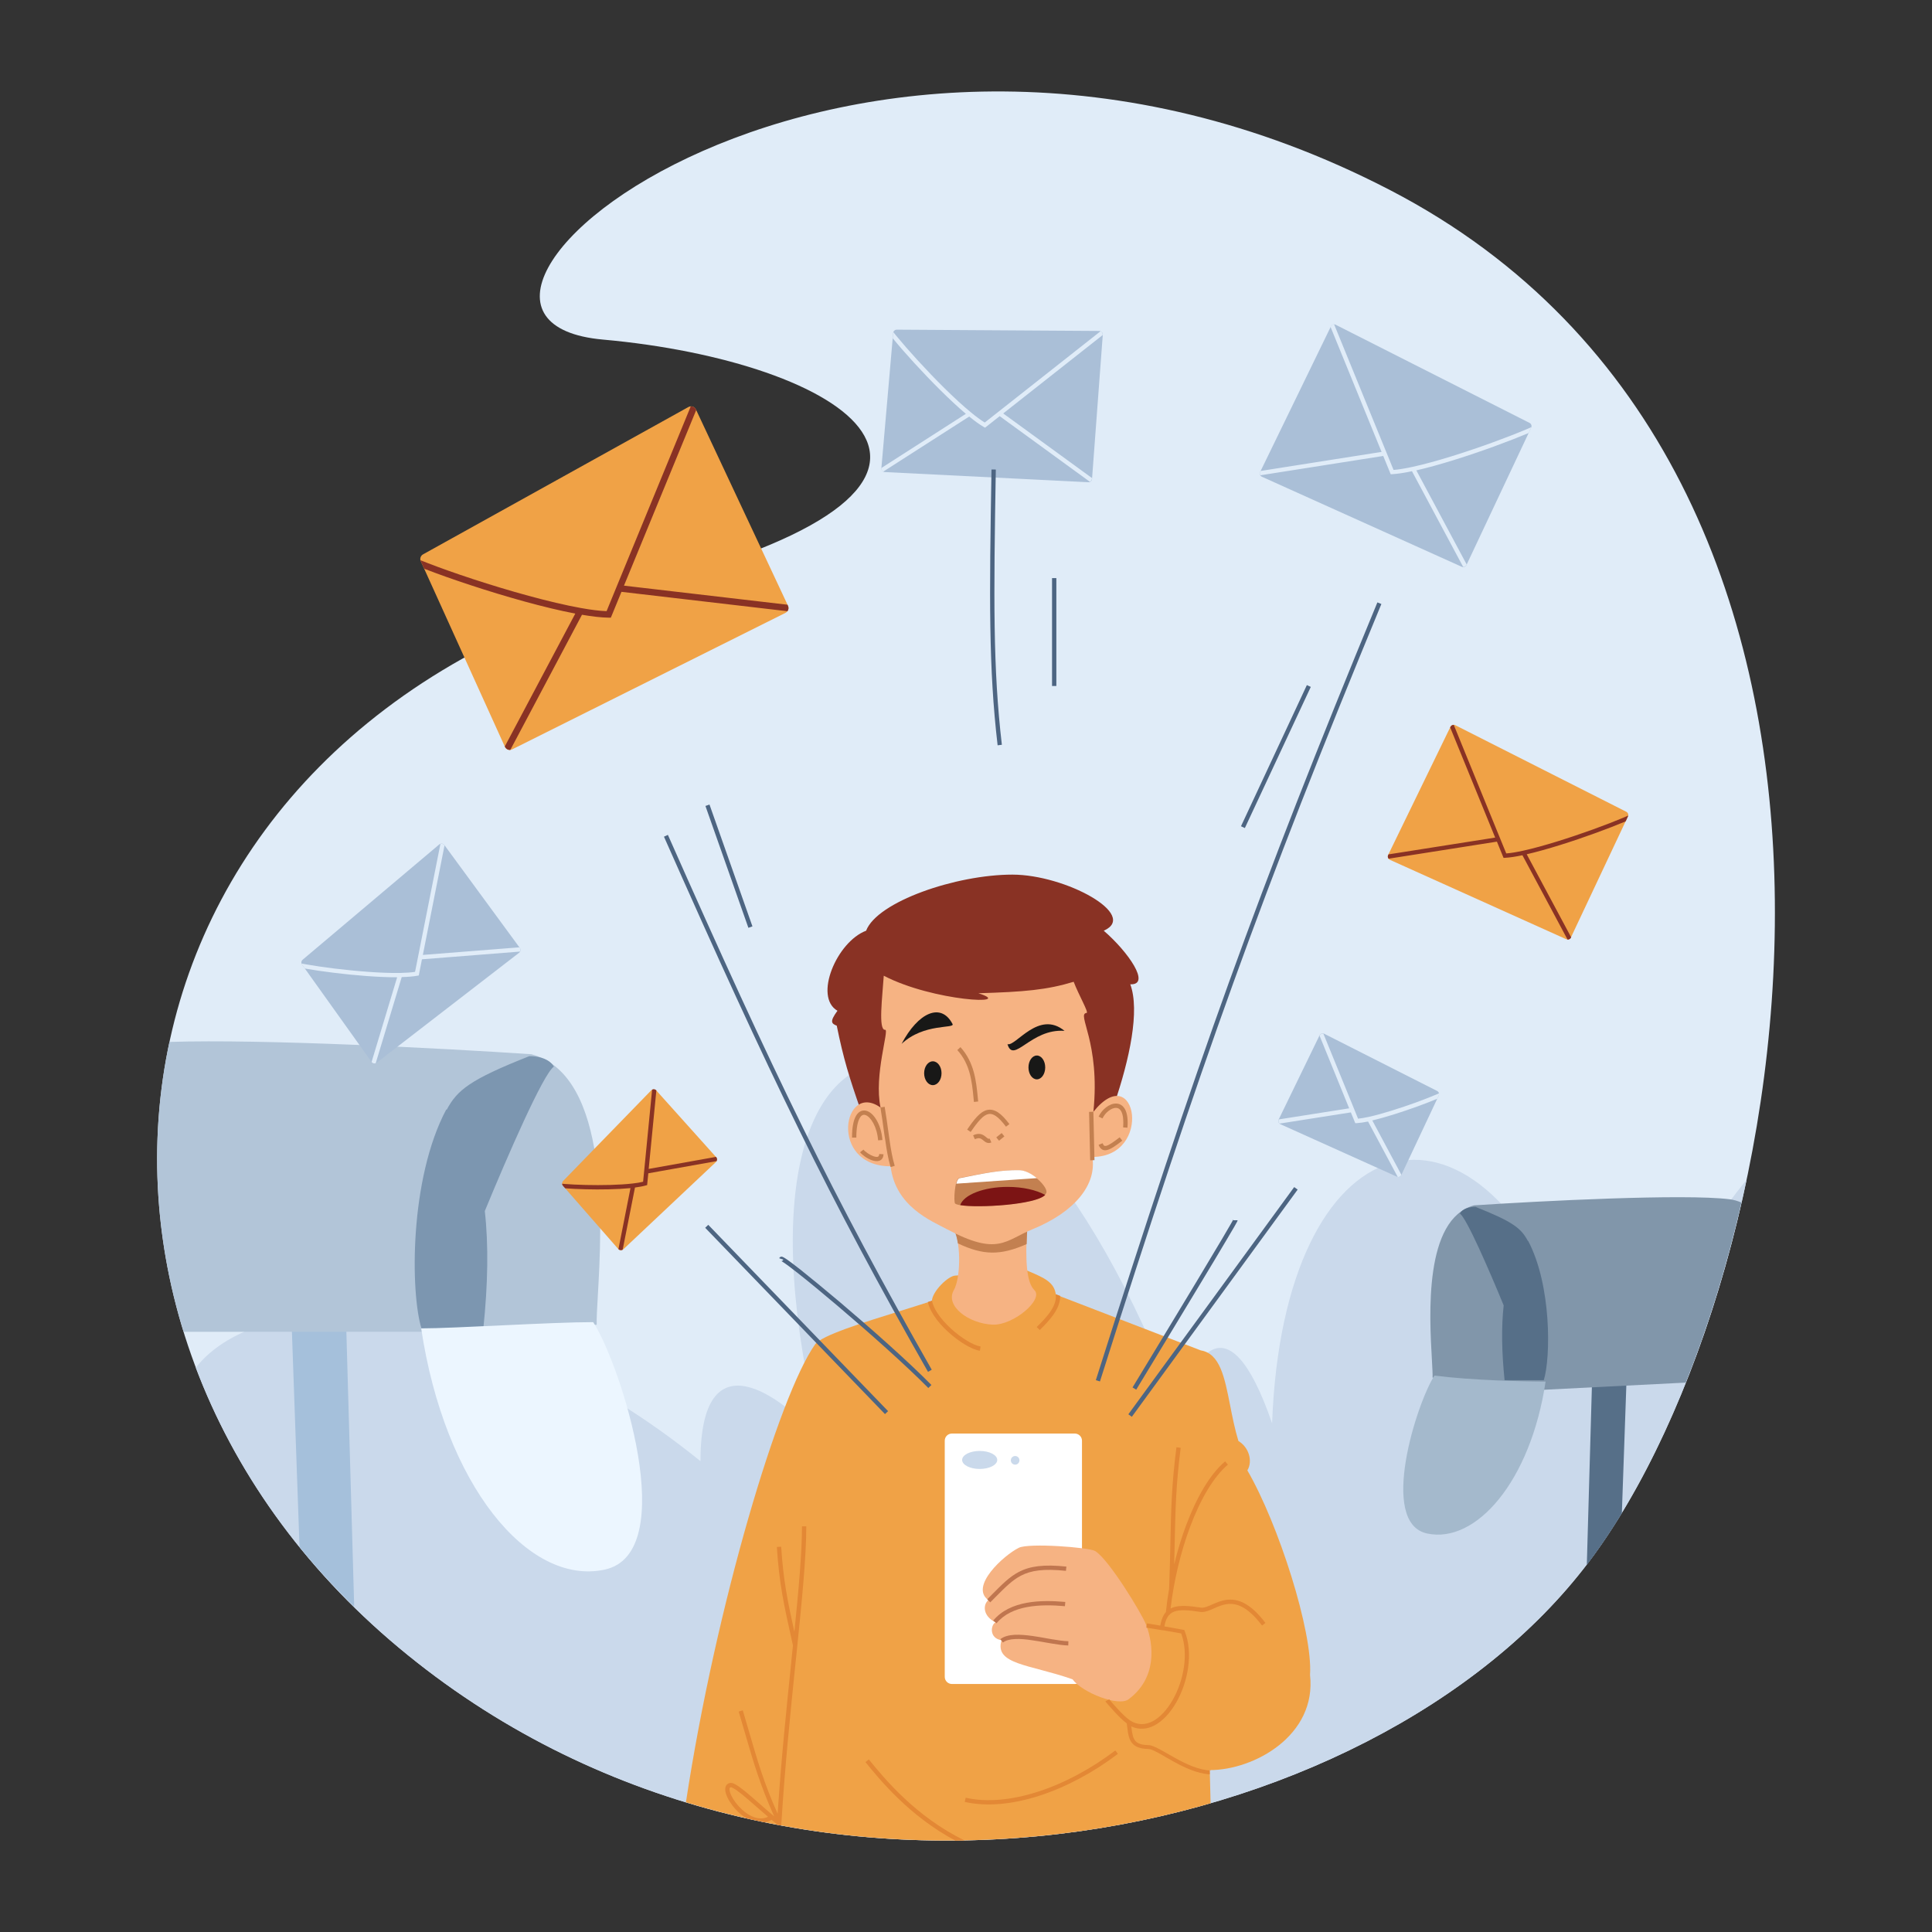 <?xml version="1.0" encoding="utf-8"?>
<!-- Generator: Adobe Illustrator 25.3.1, SVG Export Plug-In . SVG Version: 6.00 Build 0)  -->
<svg version="1.1" id="Layer_1" xmlns="http://www.w3.org/2000/svg" xmlns:xlink="http://www.w3.org/1999/xlink" x="0px" y="0px"
	 viewBox="0 0 3000 3000" style="enable-background:new 0 0 3000 3000;" xml:space="preserve">
<rect x="0" y="0" width="3000" height="3000" fill="#333333" stroke="none"/>
<style type="text/css">
	.st0{fill:#E0ECF8;}
	.st1{fill:#CAD9EB;}
	.st2{fill:#566F88;}
	.st3{fill:#8196AA;}
	.st4{fill:#A4B9CC;}
	.st5{fill:#A5C0DB;}
	.st6{fill:#B2C5D8;}
	.st7{fill:#7C96B0;}
	.st8{fill:#ECF6FF;}
	.st9{fill:#893224;}
	.st10{fill:#AABFD7;}
	.st11{fill-rule:evenodd;clip-rule:evenodd;fill:#E0ECF8;}
	.st12{fill:#F0A246;}
	.st13{fill-rule:evenodd;clip-rule:evenodd;fill:#893224;}
	.st14{fill:#F6B383;}
	.st15{fill-rule:evenodd;clip-rule:evenodd;fill:#C38050;}
	.st16{fill:#FFFFFF;}
	.st17{fill:#C38050;}
	.st18{fill:#181817;}
	.st19{fill:#E38835;}
	.st20{fill-rule:evenodd;clip-rule:evenodd;fill:#E38835;}
	.st21{fill-rule:evenodd;clip-rule:evenodd;fill:#FFFFFF;}
	.st22{fill-rule:evenodd;clip-rule:evenodd;fill:#7C1414;}
	.st23{fill-rule:evenodd;clip-rule:evenodd;fill:#4D6582;}
	.st24{fill-rule:evenodd;clip-rule:evenodd;fill:#C0764F;}
</style>
<g>
	<path class="st0" d="M619.2,2558.4c604.6,505,1512.9,310.9,1847.8-132.9s536.2-1691.8-308.1-2130.1
		C1314.5-142.9,563.6,493.9,936.2,527.3c372.7,33.4,674.7,221.3,74,379.3C137.8,1136,14.6,2053.4,619.2,2558.4z"/>
	<path class="st1" d="M2466.9,2425.5c-334.8,443.8-1243.2,637.9-1847.8,132.9c-149.9-125.1-255-275.6-315.1-434.7
		c101.5-129.1,443.9-129.8,783.7,145.2c0-195.6,124.6-103.1,186.9-32.5c-186.9-752.7,270.7-799.6,555.7-46.3
		c19.4-77.5,75.5-182,145,20c17.5-471.4,313.8-555.1,468.2-148.2c3.1-52.5,136.3-215.1,133.8-20.6c46.2-87.4,91.7-156.6,134.8-209.3
		C2660.9,2074.9,2570.3,2288.5,2466.9,2425.5z"/>
	<path class="st2" d="M2518.4,2349.8l8.6-244.8l-54.2,15.9L2464,2430c1-1.4,2.1-2.7,3.1-4.1
		C2484.6,2402.6,2501.8,2377.2,2518.4,2349.8z"/>
	<path class="st3" d="M2704,1867.3c-5.8-2.5-11.9-4.3-18.4-5.1c-70.5-8.8-293.8,2.7-396.7,9.5c-77.9,21.1-69.4,170.7-65.5,238.8
		c0.7,13.1,1.3,23.1,1.1,28.7l173.1,18.8l220-11.1C2651.7,2061.4,2681.2,1967.1,2704,1867.3z"/>
	<path class="st2" d="M2372.5,1927c-10.4-19.6-22.8-29.8-81.4-53c-15.9,0-22.7,6.9-24.2,10.4c10.5,7.2,45.4,87.7,68,142.6
		c-3.7,33.3-3.1,72.2,1.4,116.1h60.9c10.9-35.2,12.1-147.7-24.4-216.4C2372.8,1926.7,2372.6,1926.8,2372.5,1927z"/>
	<path class="st4" d="M2216,2381.2c76,16.4,160.8-81.2,184-235.9c-33.4,0-114.7-1.9-172.6-9.3
		C2200.2,2177.8,2140,2364.9,2216,2381.2z"/>
	<path class="st5" d="M550,2495l-13.3-467.2L451,2003l14.1,399.1C491.1,2434.1,519.4,2465.1,550,2495z"/>
	<path class="st6" d="M285.1,2068h369.7l271.8-10.9c-0.4-8.8,0.5-24.6,1.7-45.1c6.1-106.9,19.4-341.9-103.1-375
		c-138.4-9.2-415.5-23.8-562.1-19.1C231.6,1764.8,239,1919.2,285.1,2068z"/>
	<path class="st7" d="M693.6,1723.3c16.4-30.8,36-46.8,128.3-83.3c25,0,35.8,10.9,38.1,16.3c-16.5,11.3-71.6,137.9-107.2,224.2
		c5.9,52.4,4.9,113.6-2.3,182.5h-96c-17.2-55.4-19-232.3,38.5-340.3C693.3,1722.9,693.4,1723.1,693.6,1723.3z"/>
	<path class="st8" d="M938.9,2437.3c-119.3,25.6-248.5-132.2-284.9-374.6c52.4,0,202.1-9.7,267.1-9.7
		C963.8,2118.4,1058.2,2411.7,938.9,2437.3z"/>
	<path class="st9" d="M1299.3,1592.7c10.5,51.6,19.4,80.3,37.3,131.5c159.7,26.7,254.7,69.4,393.5-9.4
		c23.9-70.1,40.1-145.4,25-186.4c32.8,1.4-3.3-50.5-41.2-83.2c55.1-24.4-59.5-87.1-141.9-87.1c-87.4,0-209.9,42-227.1,87.1
		c-45.6,17.2-81.8,102.7-44.5,124.3C1288.1,1586.3,1290.9,1589.4,1299.3,1592.7z"/>
	<path class="st10" d="M1706.8,513.9l-314.3-2c-2.9,0-5.3,2.2-5.6,5.1L1368.6,727c-0.3,3.1,2.1,5.9,5.3,6l316,15.8
		c3,0.2,5.6-2.1,5.8-5.1l16.7-223.9C1712.6,516.6,1710.1,513.9,1706.8,513.9z"/>
	<path class="st11" d="M1368.6,726.7l131.2-84.1c-24.8-21-54.8-51.4-79.7-78.5c-13-14.2-24.6-27.5-33.3-38.2
		c-0.2-0.2-0.4-0.5-0.6-0.7l0.7-8.4c0-0.4,0.1-0.7,0.2-1.1c1.5,1.9,3.1,3.8,4.8,5.9c8.6,10.5,20.2,23.8,33.1,37.9
		c25.9,28.3,57.4,60.1,82.5,80.7c8.1,6.7,15.4,12.1,21.6,15.9l21.1-16.6l158.9-125.3c2,1,3.3,3.1,3.1,5.4l0,0.7l-154.4,121.7
		l137.8,100.3l-0.1,1.2c-0.2,2.1-1.4,3.8-3.2,4.6l-140-101.9l-20.9,16.5l-1.8,1.4l-2-1.1c-6.6-3.8-14.3-9.4-22.6-16.2l-133.4,85.5
		c-2.1-0.9-3.5-3.1-3.2-5.6L1368.6,726.7z"/>
	<path class="st12" d="M1069,632L656.9,860.8c-3.8,2.1-5.3,6.8-3.5,10.7L784,1159.6c2,4.3,7.1,6.1,11.3,4l424.5-212
		c4-2,5.8-6.9,3.8-11l-143-304.9C1078.6,631.4,1073.2,629.7,1069,632z"/>
	<path class="st13" d="M783.8,1159.2l109.5-206.4c-47.9-9.1-109.5-26.7-161.8-43.9c-27.5-9-52.5-17.9-71.7-25.4
		c-0.4-0.2-0.8-0.3-1.2-0.5l-5.2-11.5c-0.2-0.5-0.4-1-0.5-1.6c3.3,1.4,6.8,2.8,10.6,4.2c19,7.4,43.8,16.2,71.2,25.2
		c54.7,17.9,119.2,36.2,167.2,44.8c15.4,2.8,29,4.5,40,4.9l15.3-37.3L1072.6,631c3.3-0.2,6.6,1.6,8.1,4.8l0.4,0.9L968.9,909.4
		l253.9,29.6l0.8,1.7c1.3,2.8,0.9,6-0.8,8.4L965,919l-15.2,37l-1.3,3.1l-3.4,0c-11.4-0.1-25.6-1.8-41.4-4.5l-111.3,209.9
		c-3.4,0.3-6.8-1.5-8.3-4.9L783.8,1159.2z"/>
	<path class="st10" d="M682,1311.3l-212.1,179c-2.2,1.9-2.6,5.1-0.9,7.5l108,151.2c1.8,2.6,5.4,3.1,7.9,1.2L806,1479.5
		c2.4-1.8,2.9-5.3,1.1-7.7l-117-159.5C688.2,1309.7,684.5,1309.2,682,1311.3z"/>
	<path class="st11" d="M577,1649l39.7-131.5c-28.8,0.1-66.3-3-98.5-7c-17-2.1-32.5-4.4-44.5-6.5c-0.1,0-0.3,0-0.4-0.1l-4.3-6.1
		c-0.4-0.5-0.6-1.1-0.8-1.7c2.1,0.4,4.3,0.8,6.7,1.3c11.9,2.1,27.3,4.4,44.1,6.5c33.8,4.1,73.3,7.4,102.1,6.9
		c9.1-0.2,17.1-0.7,23.4-1.7l4.6-23.1l34.8-175.7c2.2-0.7,4.6,0.1,6.1,2l0.3,0.3l-33.7,170.2l150-11.8l0.5,0.7
		c1.3,1.8,1.4,4.1,0.4,5.9l-152.3,12l-4.5,22.9l-0.4,2.2l-2.2,0.4c-6.6,1.2-14.9,1.9-24.3,2.1l-40.4,133.8
		C581.1,1651.8,578.5,1651.1,577,1649L577,1649z"/>
	<path class="st12" d="M1011.1,1693.2l-136.7,140.6c-2,2.1-2.1,5.4-0.2,7.5l85.8,98.1c2.1,2.4,5.7,2.6,8,0.4l143.6-135.3
		c2.2-2.1,2.3-5.5,0.3-7.8l-92.7-103.3C1017.1,1691,1013.4,1690.9,1011.1,1693.2z"/>
	<path class="st13" d="M960.3,1939.7l18.7-94.8c-20.4,2-46.9,2.4-69.7,1.8c-12-0.3-23-0.8-31.6-1.5l-3.5-3.9c-0.8-0.9-1.2-2-1.4-3.2
		c1.4,0.1,3,0.3,4.7,0.4c8.6,0.7,19.8,1.2,31.9,1.5c24.4,0.6,52.8,0.1,73.3-2.3c6.2-0.7,11.6-1.6,15.9-2.7l1.6-16.2l12.4-126.8
		c2.2-1.1,4.9-0.7,6.6,1.2l-11.9,121.9l104.5-18.7l0.2,0.2c1.6,1.8,1.9,4.4,0.7,6.4l-106,18.9l-1.6,16l-0.2,2.3l-2.2,0.6
		c-4.5,1.3-10.2,2.3-16.7,3.2l-19.1,96.5C964.8,1941.8,962.1,1941.4,960.3,1939.7z"/>
	<path class="st10" d="M2074.1,504.3l301,152.4c2.7,1.4,3.8,4.6,2.5,7.3l-100.5,213.4c-1.3,2.7-4.6,3.9-7.3,2.7l-310.3-139.8
		c-2.9-1.3-4.1-4.7-2.7-7.5l109.8-225.9C2068,504,2071.4,502.9,2074.1,504.3z"/>
	<path class="st11" d="M2277.5,876.6l-78.2-146.2c35.4-8.1,81.3-22.8,120.3-37c20.3-7.4,38.8-14.6,53.1-20.6c0.4-0.1,0.7-0.3,1-0.4
		l4-8.5c0.1-0.2,0.2-0.4,0.2-0.6c-2.4,1.1-5.1,2.2-7.9,3.4c-14.1,6-32.5,13.1-52.7,20.5c-40.5,14.7-88.2,30-123.7,37.7
		c-11.5,2.5-21.6,4.2-29.7,4.8l-10.8-26.5l-81.5-199.6c-2.1,0-4,1.2-5,3.1l-0.5,1l79.2,194l-187.9,29.6l-0.6,1.2
		c-0.9,1.9-0.7,4,0.4,5.5l190.7-30l10.7,26.2l0.9,2.2l2.4-0.1c8.4-0.5,18.9-2.1,30.6-4.6l79.5,148.6c2.1,0,4.2-1.1,5.2-3.2
		L2277.5,876.6z"/>
	<path class="st12" d="M2259.8,1126.1l265.5,134.4c2.7,1.4,3.8,4.6,2.5,7.3l-88.5,187.9c-1.3,2.8-4.5,3.9-7.3,2.7l-273.8-123.3
		c-2.9-1.3-4.1-4.7-2.7-7.5l96.7-198.9C2253.7,1125.8,2257,1124.7,2259.8,1126.1z"/>
	<path class="st13" d="M2439.6,1455.3l-68.9-128.8c31.3-7.2,71.7-20.2,106.1-32.7c18-6.5,34.4-12.9,47-18.2c0.2-0.1,0.3-0.1,0.5-0.2
		l3.5-7.5c0.2-0.5,0.4-1,0.5-1.5c-2.2,1-4.6,2-7.1,3.1c-12.5,5.3-28.8,11.6-46.7,18.1c-35.9,13-78.1,26.5-109.6,33.4
		c-10,2.2-18.9,3.7-26,4.2l-9.5-23.2l-72-176.4c-2.1-0.1-4.2,1.1-5.2,3.1l-0.4,0.8l69.9,171.1l-165.7,26.1l-0.4,0.9
		c-1,2-0.7,4.2,0.6,5.8l168.2-26.5l9.4,23l0.9,2.2l2.4-0.1c7.4-0.4,16.6-1.8,26.9-4l70.1,131c2.2,0.1,4.4-1.1,5.4-3.2L2439.6,1455.3
		z"/>
	<path class="st10" d="M2056.4,1605.3l175.1,88.7c2.7,1.3,3.8,4.6,2.5,7.3l-57.9,123c-1.3,2.7-4.5,3.9-7.3,2.7l-180.5-81.3
		c-2.9-1.3-4.1-4.7-2.7-7.5l63.3-130.3C2050.3,1605.1,2053.6,1603.9,2056.4,1605.3z"/>
	<path class="st11" d="M2176.1,1824.3l-45.2-84.5c20.9-4.9,47.4-13.5,70-21.7c11.7-4.3,22.5-8.4,30.9-12l2.3-4.9
		c0.5-1.2,0.7-2.4,0.4-3.5c-1.4,0.6-2.9,1.3-4.5,2c-8.4,3.5-19.3,7.8-31.3,12.2c-24.1,8.7-52.4,17.8-73.4,22.4
		c-6.3,1.4-11.9,2.3-16.5,2.8l-6-14.8l-47.9-117.4c-2.3-0.3-4.7,0.8-5.8,3.1l-0.1,0.2l46,112.8l-109.2,17.2l-0.1,0.1
		c-1.1,2.2-0.5,4.8,1.2,6.4l110.7-17.4l6,14.6l0.9,2.2l2.4-0.1c4.9-0.3,10.8-1.2,17.4-2.5l46.1,86.1
		C2172.5,1827.8,2175,1826.6,2176.1,1824.3z"/>
	<path class="st12" d="M1879.8,2800.1c-0.5-15.7-0.9-32.6-1.3-51.5c69,0,166.3-53.9,155.7-147.9c4.5-66.7-48.9-234.1-97.3-317.5
		c8.5-14,2.8-35.6-13.9-45.6c-5.6-18.5-9.4-37.6-12.9-55.5c-8.6-43.7-15.8-80.4-45.5-85.2l-225.2-86.7c-2.1-19.2-18.4-26.1-41.5-36
		c-1-0.4-2-0.9-3-1.3l-111.2,7.8c-11.1,0-36.1,24.5-36.7,39.5c-14.3,4.6-29.5,9.3-44.7,14.1c-62.8,19.5-126.7,39.4-136.6,53.2
		c-55.8,78.6-154,405-200.6,711.1C1337.9,2881.8,1627.1,2873.2,1879.8,2800.1z"/>
	<path class="st14" d="M1606.2,2003.3c-12.7-12.2-13.9-48.6-11.6-92.3h-112.4c10,21.7,9.4,74-1.1,92.3c-14,24.4,22.8,52,60.3,53.6
		C1573.5,2058.3,1621.1,2017.7,1606.2,2003.3z"/>
	<path class="st15" d="M1594.2,1931.8c0.2-6.7,0.4-13.6,0.8-20.8h-113c2.4,5.1,4.2,12,5.4,19.7
		C1526.8,1949.4,1553.5,1949.8,1594.2,1931.8z"/>
	<path class="st14" d="M1603.2,1908.8c66.8-27.3,100.1-70.2,92.9-112.3c95.1,0,68.4-153,1.7-70.1c11.1-108.4-26.7-152-10.6-153.5
		c3.9-0.4-12.2-27.8-20-48.4c-41.6,12.6-76.4,15.7-148,17.8c59.5,18.9-70.1,12.8-146.9-27.2c-2.1,32.6-8.9,85.1,2.2,84
		c6.7-0.7-17.8,70.6-7.2,120.7c-58.2-41.5-81.2,91.2,15.6,91.2c7.5,62.6,63.4,84.8,87.9,97.9C1549.8,1951,1560.9,1926,1603.2,1908.8
		z"/>
	<path class="st16" d="M1467,2237.1c0-6.2,5-11.1,11.2-11.1h190.7c6.2,0,11.2,5,11.2,11.1v366.7c0,6.2-5,11.1-11.2,11.1h-190.7
		c-6.2,0-11.2-5-11.2-11.1V2237.1z"/>
	<path class="st17" d="M1581.6,1817c-28.6-0.2-51.2,4.2-92.3,12.3c-6.9,1.4-8.9,37.7-6.1,39.7c12.2,8.9,141.8,2.8,141.8-18.5
		C1625,1841.1,1601.1,1817.2,1581.6,1817z"/>
	<path class="st14" d="M1700.5,2408.4c21.2,12.8,72.3,96.8,79,114.1c12.3,31.7,17.2,83.5-27.3,116.3c-15.6,11.5-71.8-10.6-86.8-31.2
		c-66.8-23.4-121.8-22.8-110.2-60.7c-19.3-2.8-17.2-23.4-9.4-27.8c-19.5-9.5-19.9-27-11.1-34.5c-29.5-21.1,23.9-69.6,47.3-81.2
		C1597.5,2395.6,1691,2402.7,1700.5,2408.4z"/>
	<path class="st18" d="M1479.1,1590.1c-17.8-34.1-53.5-17.9-79.1,30.8C1434.6,1588.4,1483,1597.6,1479.1,1590.1z"/>
	<path class="st18" d="M1564.4,1621.4c12.8,3.9,48.5-53.7,88.6-20.7C1600.6,1596.8,1573.9,1652.8,1564.4,1621.4z"/>
	<path class="st18" d="M1623,1657.5c0,10.2-5.8,18.5-13,18.5s-13-8.3-13-18.5s5.8-18.5,13-18.5S1623,1647.3,1623,1657.5z"/>
	<path class="st18" d="M1462,1666.5c0,10.2-6,18.5-13.5,18.5s-13.5-8.3-13.5-18.5s6-18.5,13.5-18.5S1462,1656.3,1462,1666.5z"/>
	<path class="st19" d="M1497.7,2857.8c-75.8-36.9-124.6-96.2-148.6-125.8l-5.2,4.2c22.8,28.2,68.7,84.1,139.4,121.8
		C1488.1,2858,1492.9,2857.9,1497.7,2857.8z"/>
	<path class="st20" d="M1213.1,2834.6c0.1-1.1,0.1-2.2,0.2-3.4l0.1-1.3c5.3-86.6,14.2-172.3,22-248.7c0.5-4.8,1-9.6,1.5-14.3
		c8.2-79.9,15.1-148.9,15.1-196.8h-6.7c0,40.9-5.1,97.7-11.8,163.9c-10.8-48.9-17.2-80.8-20.5-132.3l-6.7,0.4
		c3.6,57,11,90.3,23.8,147.6c0.4,1.8,0.8,3.6,1.2,5.4c-0.4,3.7-0.8,7.4-1.2,11.2c-0.5,4.7-1,9.3-1.4,14.1l0,0.2
		c-7.5,72.5-15.8,153.4-21.2,235.7c-21.5-48.2-31.3-82.3-44.7-128.4v0l0,0c-2.9-10-6-20.6-9.4-32.1l-6.4,1.9c3.4,11.4,6.4,22,9.4,32
		c13.5,46.6,23.6,81.3,45.7,130.7c-7.4-6.1-14.9-12.8-22.2-19.2h0c-4.5-4-9-7.9-13.2-11.5c-7-6.1-13.6-11.4-18.9-15.2
		c-2.7-1.9-5.2-3.4-7.4-4.5c-2.1-1-4.5-1.8-6.7-1.4c-1.8,0.3-3.4,1-4.7,2.2c-1.3,1.2-2.1,2.7-2.5,4.3c-0.8,3.1-0.3,6.7,0.8,10.3
		c2.3,7.2,7.6,16,14.6,23.7c4.9,5.4,10.8,10.6,17.3,14.4c9.5,2.2,19,4.2,28.5,6.2c3.5-0.7,7-1.9,10.4-3.9c2.9,2.4,5.7,4.7,8.4,6.9
		c0,0.3,0,0.5-0.1,0.8C1208.7,2833.8,1210.9,2834.2,1213.1,2834.6z M1192.6,2821.1c-5.8-4.9-11.6-10.1-17.3-15v0l0,0
		c-4.5-3.9-8.8-7.8-13-11.3c-7-6.1-13.3-11.2-18.4-14.8c-2.6-1.8-4.7-3.1-6.4-3.9c-0.8-0.4-1.5-0.6-2-0.8c-0.5-0.1-0.7-0.1-0.7-0.1
		c-0.7,0.1-1.1,0.4-1.3,0.5c-0.2,0.2-0.4,0.5-0.6,1.1c-0.3,1.3-0.2,3.5,0.8,6.6c1.9,6.1,6.6,13.9,13.2,21.2
		c6.6,7.2,14.7,13.6,23.2,16.8C1177.5,2824.2,1185.2,2824.6,1192.6,2821.1z"/>
	<path class="st19" d="M1878.4,2748.6c0,2.2,0.1,4.4,0.1,6.6c-20-1.2-40.2-11-57-20.3c-4.1-2.3-8-4.5-11.6-6.6
		c-4.3-2.5-8.2-4.8-11.9-6.7c-3.3-1.8-6.3-3.2-8.8-4.3c-2.6-1-4.5-1.5-5.9-1.5c-7.4-0.1-13.2-1.2-17.7-3.3c-4.6-2.1-7.8-5.3-10-9.2
		c-2.1-3.8-3.3-8.3-4.1-13.1c-0.5-3.1-0.9-6.5-1.4-10.1v0l0,0c-0.1-0.8-0.2-1.5-0.3-2.3c-0.1-0.6-0.2-1.2-0.2-1.8
		c-5.9-4.2-13.7-12.1-20-19c-3.5-3.8-6.6-7.3-8.9-10c-1.2-1.3-2.1-2.5-2.8-3.3c-0.3-0.4-0.6-0.8-0.8-1c-0.1-0.1-0.1-0.2-0.2-0.2
		c0-0.1-0.1-0.1-0.1-0.1l0,0c0,0-0.1-0.1-0.2-0.3c-0.1-0.1-0.1-0.2-0.2-0.3l6-3c-0.1-0.2-0.2-0.3-0.2-0.3c0,0,0.1,0.1,0.2,0.2
		c0.2,0.2,0.4,0.5,0.7,0.9c0.6,0.8,1.6,1.9,2.7,3.2c2.3,2.6,5.3,6.1,8.8,9.8c6.9,7.5,14.9,15.5,20,18.8c11.8,7.7,23.8,7.3,35.2,1.4
		c11.6-6.1,22.5-17.9,31.2-33.2c17.1-30,24.9-71.5,13.2-103.2c-4.9-0.9-11.5-2.1-17.3-3.1c-3.3-0.6-6.3-1.1-8.6-1.5
		c-1.1-0.2-2.1-0.3-2.8-0.4c-0.6-0.1-0.9-0.1-1-0.1c0,0-0.1,0,0,0h-0.3l-24.2-3.9l1.1-6.6l20.6,3.4c1.2-6.9,3.1-12.5,5.8-17
		c0.9-1.4,1.8-2.8,2.9-3.9c1.2-12,2.9-24.1,5-36.2c1.1-27.7,1.6-51.1,2-72.5v0v0l0,0c1.1-50.4,1.9-89.8,9.4-147.3l6.6,0.9
		c-7.4,57.2-8.2,96.1-9.3,146.3c-0.2,10.9-0.5,22.4-0.8,34.6c5.1-21.1,11.4-41.7,18.6-60.9c16-42.6,36.8-79,60.5-99l4.3,5.1
		c-22.4,18.9-42.7,54-58.6,96.3c-14.7,39.2-25.4,84.1-30.4,127.1c1-0.5,2-1,3-1.4c5.5-2.1,12.1-2.8,19.6-2.6
		c7.5,0.2,16.2,1.3,26.1,2.8c4.4-0.1,9.3-2.2,15.7-5l0.2-0.1c6.2-2.7,13.5-5.9,21.7-7.1c8.4-1.2,17.7-0.3,27.9,5.1
		c10.2,5.3,21.1,14.9,33.1,30.7l-5.3,4c-11.6-15.3-21.9-24.1-30.9-28.8c-8.9-4.7-16.8-5.4-23.9-4.4c-7.2,1-13.8,3.9-20.1,6.7
		l-0.4,0.2c-6,2.6-12.3,5.4-18.3,5.4h-0.3l-0.3,0c-10-1.6-18.4-2.6-25.5-2.8c-7.1-0.2-12.7,0.5-17,2.2c-2.4,0.9-4.5,2.2-6.4,3.9
		c0,0.2,0,0.4-0.1,0.6l0,0.4l-0.8-0.1c-1,1-1.9,2.2-2.7,3.6c-2.2,3.5-3.8,8.2-4.9,14.5c0.3,0.1,0.7,0.1,1.1,0.2
		c2.3,0.4,5.4,0.9,8.7,1.5c6.6,1.2,14.2,2.6,19.2,3.5l1.8,0.3l0.7,1.7c13.6,34.3,5.1,79-13,110.7c-9.1,15.9-20.8,28.9-33.9,35.8
		c-11.4,6-23.8,7.2-36,1.6c0.4,3.2,0.8,6.2,1.2,8.9c0.8,4.5,1.7,8.1,3.3,11c1.5,2.7,3.7,4.9,7,6.4c3.4,1.6,8.2,2.6,15,2.7
		c2.5,0,5.3,0.8,8.2,2c2.9,1.1,6.1,2.7,9.6,4.6c3.7,2,7.9,4.4,12.3,6.9c3.6,2.1,7.5,4.3,11.3,6.4c17.3,9.6,37,18.9,55.8,19.6
		C1879.9,2748.6,1879.1,2748.6,1878.4,2748.6z"/>
	<path class="st19" d="M1722.2,2638.2C1722.2,2638.2,1722.2,2638.2,1722.2,2638.2C1722.2,2638.2,1722.2,2638.2,1722.2,2638.2z"/>
	<path class="st19" d="M1639.4,2009.6c-0.1-0.9-0.2-1.8-0.4-2.6l-0.1,0c2.2,9.6-1,19.1-7,28.3c-6,9.3-14.5,17.8-22.1,25.3l4.7,4.7
		l0.1-0.1c7.4-7.4,16.4-16.4,22.8-26.3c5.3-8.1,9.1-17.1,8.8-26.7L1639.4,2009.6z"/>
	<path class="st19" d="M1447.1,2019.6c-2.1,0.7-4.2,1.4-6.4,2.1c1.6,7.1,5,14.3,9.6,21.3c5.8,8.9,13.6,17.6,22,25.2
		c8.4,7.7,17.5,14.5,26.1,19.6c8.5,5.1,16.7,8.7,23.2,9.6l1-6.6c-5.3-0.8-12.6-3.8-20.8-8.8c-8.1-4.9-16.9-11.4-25-18.8
		c-8.1-7.4-15.5-15.7-21-24C1451.4,2032.5,1448.3,2025.8,1447.1,2019.6z"/>
	<path class="st19" d="M1499.5,2791.5c65.8,14.9,155.5-15.2,232.4-73.4l4,5.3c-77.6,58.7-169.3,90.1-237.9,74.6L1499.5,2791.5z"/>
	<path class="st1" d="M1548.5,2267c0,7.7-12.2,14-27.2,14c-15.1,0-27.3-6.3-27.3-14s12.2-14,27.3-14
		C1536.3,2253,1548.5,2259.3,1548.5,2267z"/>
	<path class="st1" d="M1583,2267.6c0,3.7-3,6.7-6.7,6.7c-3.7,0-6.7-3-6.7-6.7s3-6.7,6.7-6.7C1580,2260.8,1583,2263.9,1583,2267.6z"
		/>
	<path class="st15" d="M1511.6,1703.9c-2.4-24.3-5.2-51.5-25.1-73.4l4.9-4.5c21.5,23.6,24.4,53.1,26.8,77.2c0.2,2.5,0.5,4.9,0.7,7.2
		l-6.6,0.7C1512.1,1708.7,1511.9,1706.3,1511.6,1703.9z M1721.5,1724.9c-4,3-7.4,7.3-9.6,11.8l-6-2.9c2.6-5.5,6.8-10.6,11.5-14.2
		c4.7-3.6,10.3-6.2,15.8-6c5.8,0.1,10.9,3.2,14.1,9.6c3.1,6.1,4.4,15.3,3.4,27.9l-6.7-0.5c0.9-12.2-0.4-19.9-2.7-24.4
		c-2.2-4.3-5.1-5.8-8.3-5.9C1729.6,1720.2,1725.5,1721.8,1721.5,1724.9z M1372.6,1757c-1.6-11.6-3.2-23.9-5.5-37.3l6.6-1.1
		c2.3,13.6,4,26.1,5.6,37.7c0.6,4.4,1.2,8.6,1.8,12.8c2.2,15.1,4.4,28.6,8.2,41.2l-6.4,1.9c-3.9-13.1-6.2-27-8.3-42.1
		C1373.8,1765.7,1373.2,1761.4,1372.6,1757z M1522.2,1738.3c-4.5,4.7-9.4,11.3-14.9,19.4l-5.5-3.7c5.6-8.2,10.7-15.2,15.6-20.3
		c4.9-5.1,9.9-8.8,15.4-10.1c5.7-1.3,11.2,0,16.9,3.7c5.6,3.7,11.3,9.7,17.7,18.2l-5.3,4c-6.2-8.3-11.4-13.6-16-16.7
		c-4.5-3-8.2-3.6-11.7-2.8C1530.6,1730.9,1526.7,1733.5,1522.2,1738.3z M1335.1,1735.9c-3.1,5.2-5.4,14.9-5.4,30.6h-6.7
		c0-16.1,2.3-27.2,6.3-34c2-3.4,4.6-5.9,7.7-7.2c3.1-1.3,6.4-1.2,9.5-0.1c6,2.1,11.5,8.1,15.6,15.8c4.2,7.8,7.3,17.9,8.1,29.2
		l-6.7,0.5c-0.8-10.4-3.6-19.6-7.4-26.6c-3.8-7-8.2-11.3-12-12.6c-1.8-0.6-3.3-0.6-4.7,0C1338.2,1732,1336.6,1733.3,1335.1,1735.9z
		 M1692.8,1801.7l-1.7-75.2l6.7-0.2l1.7,75.2L1692.8,1801.7z M1547,1766.1l8.4-6.7l4.2,5.2l-8.3,6.7L1547,1766.1z M1521.1,1767.5
		c-1.6-0.3-3.9-0.1-7.3,1.5l-2.8-6.1c4.3-2,8-2.6,11.3-2c3.2,0.6,5.6,2.2,7.5,3.7c0.5,0.4,1.1,0.9,1.6,1.3c0.3,0.3,0.6,0.5,0.8,0.7
		c0.7,0.6,1.3,1,1.8,1.3c0.8,0.4,1.5,0.6,2.7,0l2.7,6.1c-3.2,1.4-6.1,1-8.5-0.3c-1.1-0.6-2.1-1.3-2.9-2c-0.4-0.4-0.8-0.7-1.1-0.9
		c-0.4-0.3-0.8-0.6-1.2-1C1524.1,1768.6,1522.7,1767.8,1521.1,1767.5z M1711,1784.7c-2.4-1.6-4-4.1-5.1-7l6.2-2.5
		c0.9,2.3,1.8,3.4,2.5,3.8c0.6,0.4,1.5,0.6,3.3,0.2c1.9-0.5,4.5-1.7,8-4c3.5-2.2,7.6-5.3,12.7-9.2l4.1,5.2c-5.1,4-9.5,7.3-13.2,9.6
		c-3.7,2.4-7,4-9.9,4.8C1716.5,1786.5,1713.6,1786.4,1711,1784.7z M1364.5,1795c0.4-0.5,0.7-1.5,0.8-3.1l6.7,0.5
		c-0.2,2.4-0.8,4.6-1.9,6.4c-1.2,1.8-2.9,3-4.7,3.6c-3.5,1.2-7.7,0.5-11.3-0.7c-3.7-1.3-7.6-3.4-10.8-5.6c-3.2-2.2-6.1-4.7-7.8-6.9
		l5.3-4.1c1.1,1.5,3.4,3.5,6.3,5.5c2.9,2,6.2,3.7,9.2,4.8c3.2,1.1,5.5,1.2,6.9,0.8C1363.7,1795.8,1364.2,1795.5,1364.5,1795z"/>
	<path class="st21" d="M1610,1829.4l-125,8.6c1.2-4.6,2.8-8,4.8-8.4c41.2-8.4,63.9-12.9,92.6-12.6
		C1591.6,1817.1,1601.8,1822.6,1610,1829.4z"/>
	<path class="st22" d="M1623,1855.5c-13.7-7.6-34.7-12.5-58.2-12.5c-37.4,0-68.4,12.3-73.8,28.3
		C1518.3,1876.1,1608.5,1870.8,1623,1855.5z"/>
	<path class="st23" d="M1546.3,729.1c-3.4,200.4-4.5,308.3,9.4,427.4l-6.6,0.8c-14-119.7-12.9-228-9.5-428.3L1546.3,729.1z
		 M1633.6,1065.1V897.7h6.7v167.5H1633.6z M2145,937.9c-186.3,450.7-281.2,716.1-437,1207.2l-6.4-2
		c155.9-491.3,250.8-756.9,437.2-1207.7L2145,937.9z M1927,1283l102.3-219.2l6.1,2.8L1933,1285.8L1927,1283z M1101.7,1249.3
		l66.7,189.2l-6.3,2.2l-66.7-189.2L1101.7,1249.3z M1037.1,1296.4c166,374.6,256.3,560.8,409.7,830.5l-5.8,3.3
		c-153.6-269.9-244-456.3-410-831L1037.1,1296.4z M2015,1847.2L1757.5,2200l-5.4-3.9l257.5-352.8L2015,1847.2z M1915.1,1893.9
		c0,0-0.1,0.4-0.1,0.9h6.7c0,0.5-0.1,1-0.2,1.1c-0.1,0.2-0.1,0.3-0.2,0.4c-0.1,0.2-0.2,0.5-0.3,0.7c-0.2,0.5-0.6,1.1-1,1.8
		c-0.8,1.5-2,3.5-3.4,6.1c-3,5.2-7.3,12.5-12.6,21.4c-10.6,17.9-25.3,42.5-41.7,69.6c-32.7,54.3-71.9,119-98,162l-5.7-3.5
		c26.1-43,65.3-107.7,98-162c16.3-27.1,31-51.7,41.6-69.6c5.3-8.9,9.6-16.2,12.5-21.4c1.5-2.6,2.6-4.6,3.4-6
		c0.4-0.7,0.7-1.2,0.8-1.6c0.1-0.2,0.1-0.3,0.1-0.3C1915.2,1893.8,1915.2,1893.8,1915.1,1893.9L1915.1,1893.9z M1915.2,1893.8
		L1915.2,1893.8C1915.2,1893.8,1915.2,1893.8,1915.2,1893.8z M1099.8,1901.9l279.2,289.3l-4.8,4.6l-279.2-289.3L1099.8,1901.9z
		 M1305.1,2022.7c48.7,41.3,106.1,92.2,141.2,127.9l-4.8,4.7c-34.9-35.4-92.1-86.2-140.8-127.5c-24.3-20.6-46.5-38.9-62.7-51.6
		c-8.1-6.4-14.7-11.3-19.2-14.5c-2.3-1.6-4-2.7-5.1-3.3c-0.6-0.3-0.8-0.4-0.8-0.4c0,0,0.1,0,0.2,0.1c0.1,0,0.4,0,0.7,0
		c0.8-0.1,2-0.7,2.5-2.1l-6.3-2.2c0.5-1.6,1.9-2.2,2.9-2.4c0.8-0.1,1.5,0,1.8,0.1c0.7,0.2,1.5,0.6,2.2,1c1.5,0.8,3.4,2.1,5.8,3.7
		c4.7,3.3,11.4,8.4,19.6,14.8C1258.4,1983.8,1280.7,2002.1,1305.1,2022.7z"/>
	<path class="st24" d="M1546.3,2479.4c-2.7,2.8-5.6,5.6-8.6,8.7l-4.7-4.7c2.9-2.9,5.7-5.8,8.4-8.5c14.7-14.8,26.3-26.6,40.8-34.1
		c17.4-9,38.6-11.9,73.7-8.2l-0.7,6.6c-34.5-3.6-54.2-0.7-69.9,7.5C1571.8,2453.7,1561.1,2464.6,1546.3,2479.4z M1595.1,2495.4
		c-19,3.5-35.9,11-47.7,25.2l-5.1-4.2c13.1-15.8,31.8-23.8,51.6-27.5c19.9-3.7,41.3-3.1,60.3-1.4l-0.6,6.6
		C1634.8,2492.4,1614.1,2491.9,1595.1,2495.4z M1575.9,2545.1c-8,0.4-14.3,2.1-18.5,5.4l-4.1-5.2c5.8-4.5,13.7-6.3,22.2-6.8
		c8.6-0.4,18.3,0.5,28.2,1.9c6.9,1,14.1,2.2,21,3.5c2.9,0.5,5.8,1,8.6,1.5c9.6,1.6,18.3,2.9,25.7,3.1l-0.2,6.6
		c-7.8-0.2-17-1.6-26.6-3.2c-2.9-0.5-5.8-1-8.7-1.5c-6.9-1.2-13.8-2.4-20.7-3.4C1593.1,2545.5,1583.9,2544.6,1575.9,2545.1z"/>
</g>
</svg>
